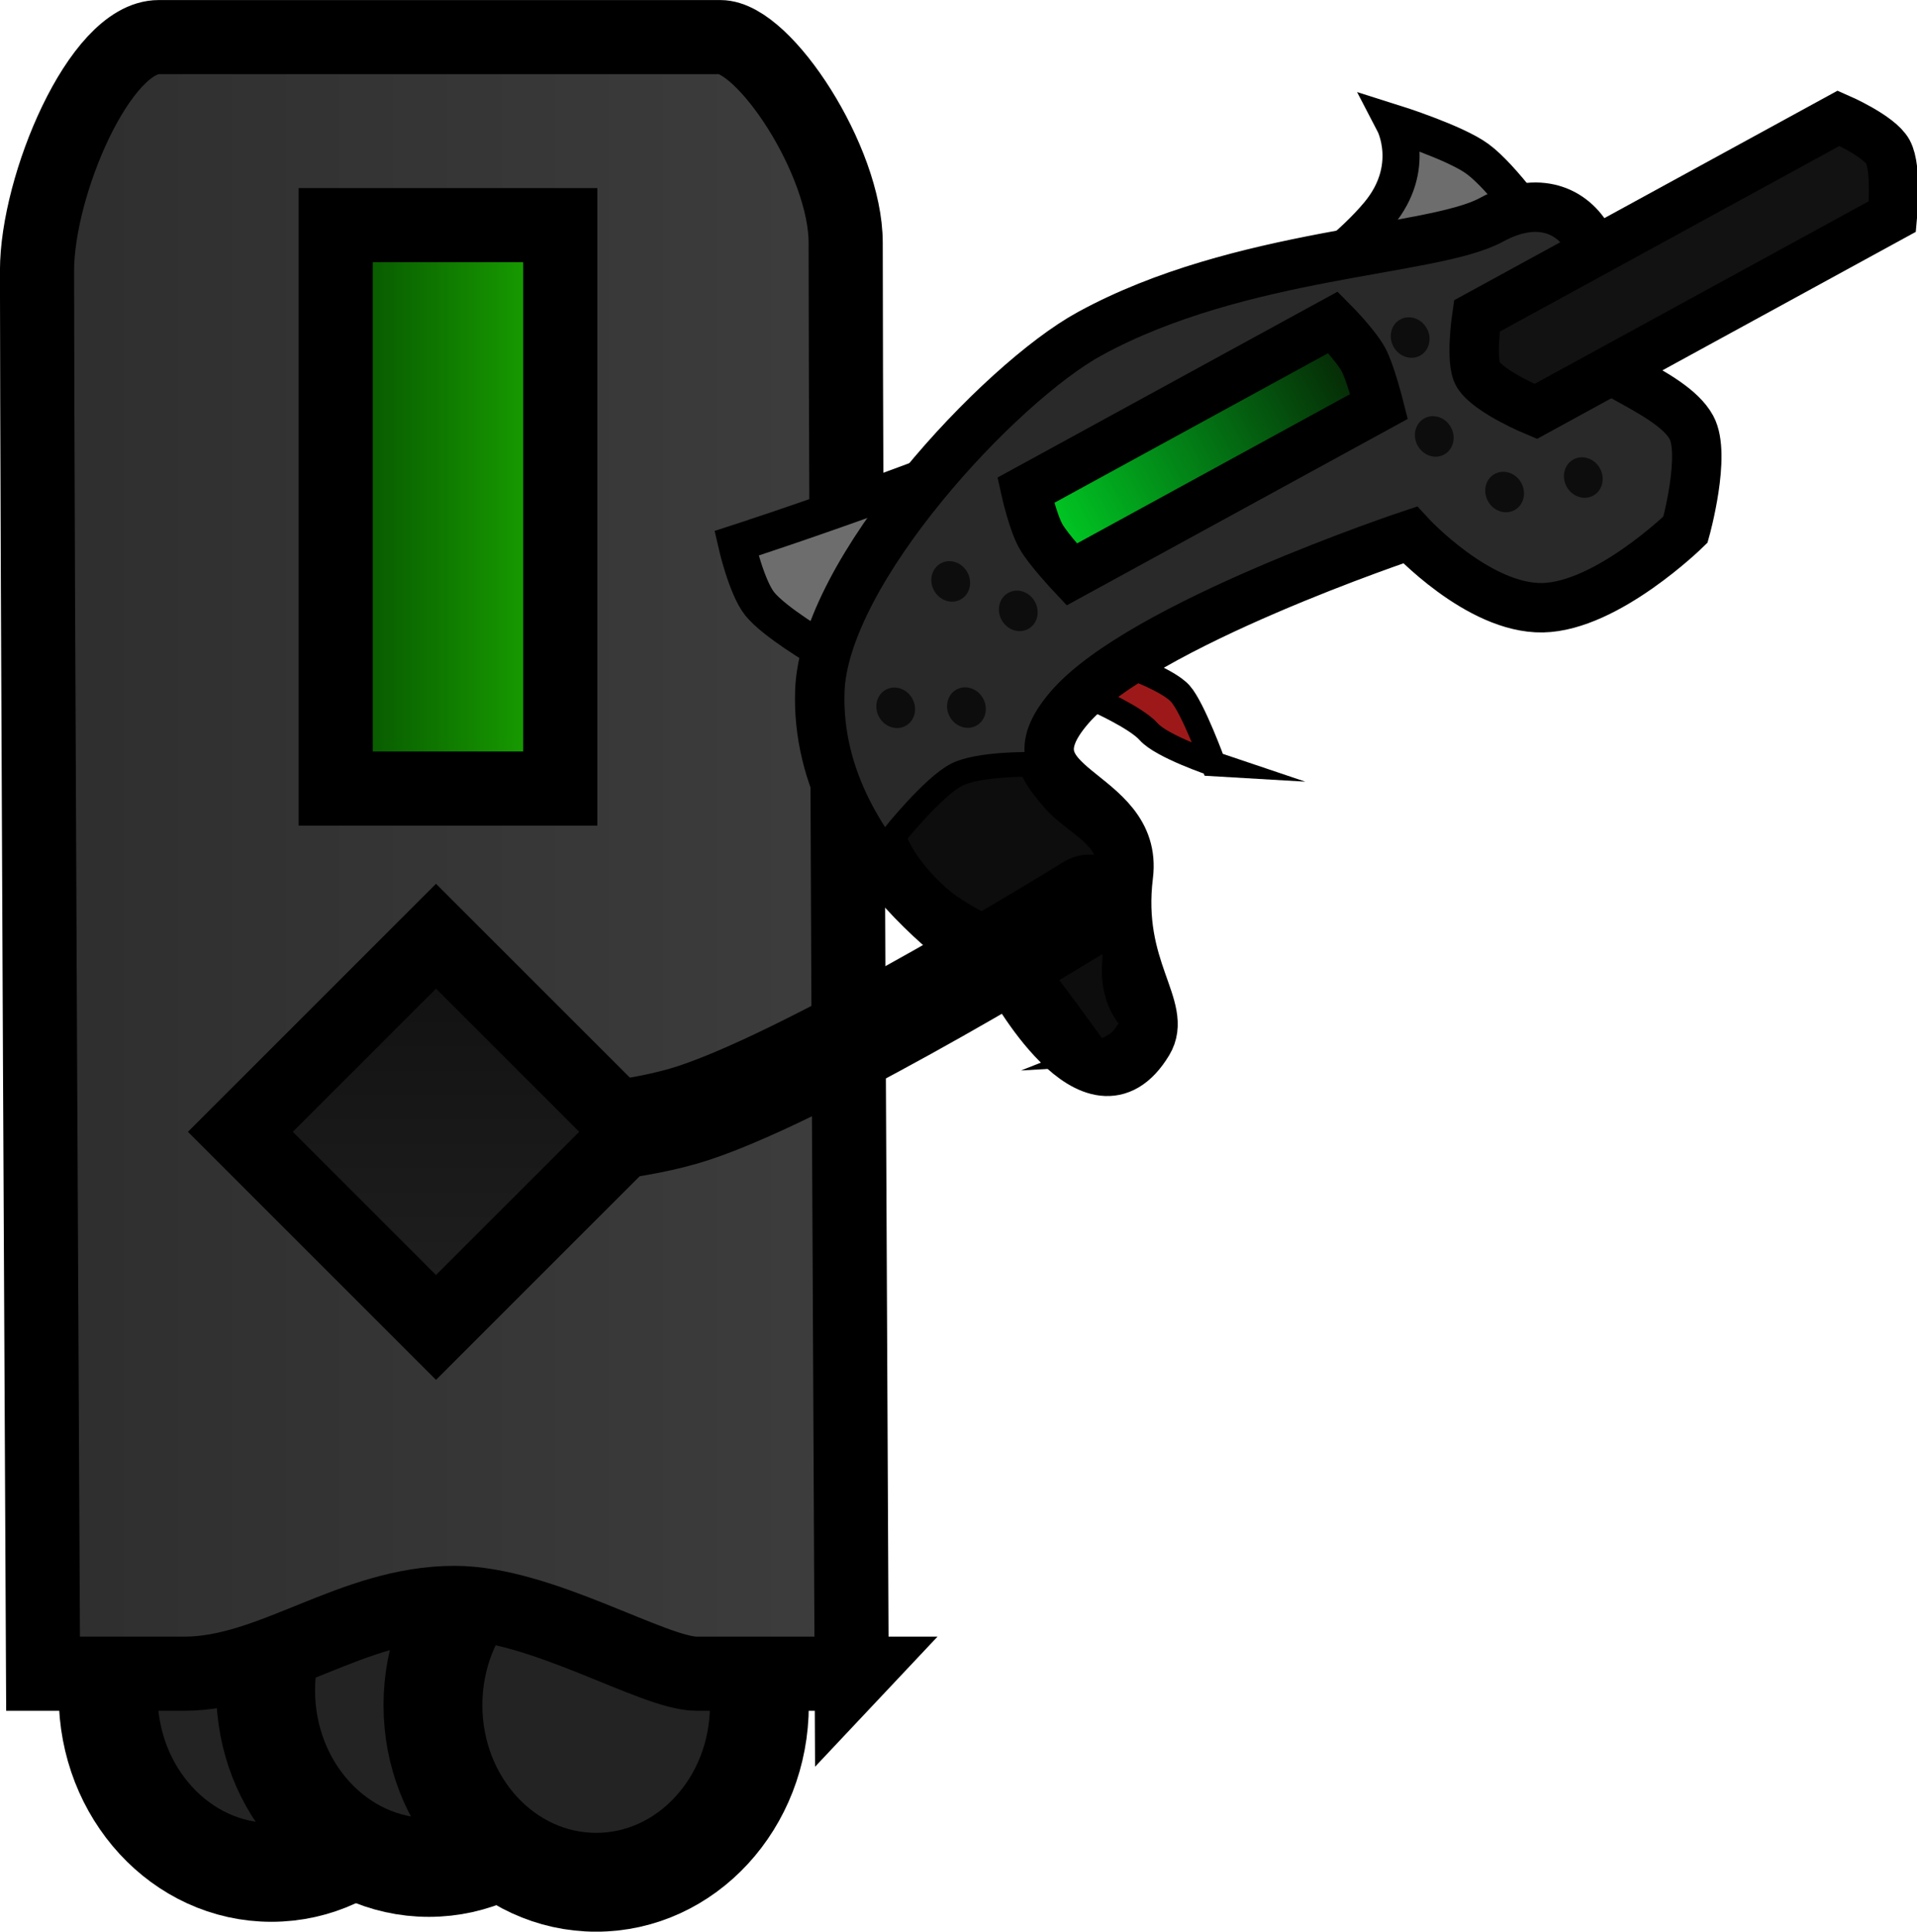 <svg version="1.1" xmlns="http://www.w3.org/2000/svg" xmlns:xlink="http://www.w3.org/1999/xlink" width="38.783" height="39.086" viewBox="0,0,38.783,39.086"><defs><linearGradient x1="201.993" y1="188.723" x2="199.023" y2="191.692" gradientUnits="userSpaceOnUse" id="color-1"><stop offset="0" stop-color="#333333"/><stop offset="1" stop-color="#515151"/></linearGradient><linearGradient x1="247.95" y1="175.014" x2="231.591" y2="175.014" gradientUnits="userSpaceOnUse" id="color-2"><stop offset="0" stop-color="#3d3d3d"/><stop offset="1" stop-color="#2e2e2e"/></linearGradient><linearGradient x1="237.511" y1="166.748" x2="242.054" y2="166.748" gradientUnits="userSpaceOnUse" id="color-3"><stop offset="0" stop-color="#054e00"/><stop offset="1" stop-color="#1aa800"/></linearGradient><linearGradient x1="251.936" y1="167.265" x2="258.154" y2="163.866" gradientUnits="userSpaceOnUse" id="color-4"><stop offset="0" stop-color="#00cb24"/><stop offset="1" stop-color="#062505"/></linearGradient><linearGradient x1="239.54" y1="175.435" x2="239.54" y2="183.352" gradientUnits="userSpaceOnUse" id="color-5"><stop offset="0" stop-color="#101010"/><stop offset="1" stop-color="#202020"/></linearGradient></defs><g transform="translate(-230.719,-156.492)"><g data-paper-data="{&quot;isPaintingLayer&quot;:true}" fill-rule="nonzero" stroke-linejoin="miter" stroke-miterlimit="10" stroke-dasharray="" stroke-dashoffset="0" style="mix-blend-mode: normal"><path d="M238.137,169.31c0,0 4.176,-0.203 6.368,0.522c2.546,0.841 8.007,4.228 8.007,4.228" data-paper-data="{&quot;index&quot;:null}" fill="none" stroke="#000000" stroke-width="2" stroke-linecap="round"/><path d="M236.209,194.379c-1.824,0 -3.302,-1.605 -3.302,-3.584c0,-1.979 1.478,-3.584 3.302,-3.584c1.824,0 3.302,1.605 3.302,3.584c0,1.979 -1.478,3.584 -3.302,3.584z" data-paper-data="{&quot;index&quot;:null}" fill="#232323" stroke="#000000" stroke-width="2" stroke-linecap="butt"/><path d="M239.395,194.279c-1.824,0 -3.302,-1.605 -3.302,-3.584c0,-1.979 1.478,-3.584 3.302,-3.584c1.824,0 3.302,1.605 3.302,3.584c0,1.979 -1.478,3.584 -3.302,3.584z" data-paper-data="{&quot;index&quot;:null}" fill="#232323" stroke="#000000" stroke-width="2" stroke-linecap="butt"/><path d="M242.78,194.579c-1.824,0 -3.302,-1.605 -3.302,-3.584c0,-1.979 1.478,-3.584 3.302,-3.584c1.824,0 3.302,1.605 3.302,3.584c0,1.979 -1.478,3.584 -3.302,3.584z" data-paper-data="{&quot;index&quot;:null}" fill="#232323" stroke="#000000" stroke-width="2" stroke-linecap="butt"/><path d="" fill="url(#color-1)" stroke="#000000" stroke-width="1.5" stroke-linecap="butt"/><path d="M247.95,190.359c0,0 -1.731,0 -3.138,0c-0.872,0 -3.155,-1.433 -4.896,-1.433c-2.075,0 -3.686,1.433 -5.47,1.433c-1.675,0 -2.856,0 -2.856,0c0,0 -0.122,-23.598 -0.122,-28.389c0,-1.723 1.267,-4.727 2.463,-4.727c3.328,0 9.5,0 11.361,0c0.892,0 2.536,2.506 2.536,4.161c0,4.727 0.121,28.956 0.121,28.956z" data-paper-data="{&quot;index&quot;:null}" fill="url(#color-2)" stroke="#000000" stroke-width="1.5" stroke-linecap="butt"/><path d="M237.511,172.448v-11.4h4.543v11.4z" fill="url(#color-3)" stroke="#000000" stroke-width="1.5" stroke-linecap="butt"/><g stroke-linecap="butt"><path d="M247.313,169.625c0,0 -0.932,-0.546 -1.226,-0.917c-0.268,-0.338 -0.469,-1.222 -0.469,-1.222c0,0 5.501,-1.781 8.001,-3.148c1.462,-0.799 3.957,-2.265 4.995,-3.519c0.777,-0.939 0.311,-1.834 0.311,-1.834c0,0 1.233,0.389 1.687,0.724c0.516,0.38 1.247,1.438 1.247,1.438z" fill="#6d6d6d" stroke="#000000" stroke-width="0.75"/><path d="M255.269,171.949c0,0 -1.046,-0.351 -1.311,-0.651c-0.252,-0.285 -1.075,-0.649 -1.075,-0.649l0.57,-0.715c0,0 0.888,0.304 1.147,0.596c0.259,0.292 0.668,1.419 0.668,1.419z" fill="#9d1919" stroke="#000000" stroke-width="0.5"/><path d="M251.138,176.291c0,0 -3.956,-2.266 -3.833,-5.818c0.084,-2.423 3.641,-6.234 5.46,-7.228c3.04,-1.662 6.946,-1.66 8.125,-2.304c0.97,-0.53 1.664,-0.16 1.967,0.394c0.172,0.314 -0.747,1.379 -0.481,1.866c0.406,0.742 2.148,1.182 2.562,1.939c0.302,0.552 -0.12,2.069 -0.12,2.069c0,0 -1.588,1.555 -2.89,1.58c-1.302,0.025 -2.682,-1.473 -2.682,-1.473c0,0 -5.444,1.813 -6.891,3.494c-1.447,1.682 1.413,1.617 1.192,3.397c-0.236,1.897 0.823,2.674 0.397,3.381c-1.116,1.849 -2.805,-1.298 -2.805,-1.298z" fill="#292929" stroke="#000000" stroke-width="1"/><path d="M261.787,164.818c0,0 -0.946,-0.393 -1.164,-0.747c-0.163,-0.264 -0.026,-1.185 -0.026,-1.185l7.321,-4.002c0,0 0.819,0.357 0.995,0.679c0.186,0.34 0.092,1.309 0.092,1.309z" fill="#121212" stroke="#000000" stroke-width="1"/><path d="M252.401,168.116c0,0 -0.484,-0.515 -0.629,-0.781c-0.163,-0.298 -0.302,-0.922 -0.302,-0.922l6.218,-3.399c0,0 0.45,0.453 0.613,0.751c0.145,0.266 0.318,0.951 0.318,0.951z" fill="url(#color-4)" stroke="#000000" stroke-width="1"/><path d="M249.616,168.441c-0.111,-0.202 -0.049,-0.449 0.137,-0.55c0.186,-0.102 0.427,-0.02 0.537,0.182c0.111,0.202 0.049,0.449 -0.137,0.55c-0.186,0.102 -0.427,0.02 -0.537,-0.182z" fill="#0d0d0d" stroke="none" stroke-width="0.5"/><path d="M250.983,169.037c-0.111,-0.202 -0.049,-0.449 0.137,-0.55c0.186,-0.102 0.427,-0.02 0.537,0.182c0.111,0.202 0.049,0.449 -0.137,0.55c-0.186,0.102 -0.427,0.02 -0.537,-0.182z" fill="#0d0d0d" stroke="none" stroke-width="0.5"/><path d="M248.503,170.998c-0.111,-0.202 -0.049,-0.449 0.137,-0.55c0.186,-0.102 0.427,-0.02 0.537,0.182c0.111,0.202 0.049,0.449 -0.137,0.55c-0.186,0.102 -0.427,0.02 -0.537,-0.182z" fill="#0d0d0d" stroke="none" stroke-width="0.5"/><path d="M249.934,170.994c-0.111,-0.202 -0.049,-0.449 0.137,-0.55c0.186,-0.102 0.427,-0.02 0.537,0.182c0.111,0.202 0.049,0.449 -0.137,0.55c-0.186,0.102 -0.427,0.02 -0.537,-0.182z" fill="#0d0d0d" stroke="none" stroke-width="0.5"/><path d="M252.929,177.811c0,0 -0.188,-0.266 -0.517,-0.715c-0.314,-0.429 -0.761,-1.034 -1.119,-1.411c-0.343,-0.361 -1.068,-0.566 -1.603,-1.046c-0.754,-0.676 -0.894,-1.227 -0.894,-1.227c0,0 0.791,-0.991 1.275,-1.243c0.442,-0.23 1.516,-0.21 1.516,-0.21c0,0 -0.014,0.2 0.495,0.76c0.29,0.318 0.786,0.567 0.978,0.919c0.185,0.338 0.249,1.705 0.206,2.348c-0.056,0.848 0.4,1.183 0.4,1.183c0,0 -0.183,0.309 -0.293,0.404c-0.132,0.115 -0.445,0.238 -0.445,0.238z" fill="#0d0d0d" stroke="#000000" stroke-width="0.5"/><path d="M262.414,166.339c-0.111,-0.202 -0.049,-0.449 0.137,-0.55c0.186,-0.102 0.427,-0.02 0.537,0.182c0.111,0.202 0.049,0.449 -0.137,0.55c-0.186,0.102 -0.427,0.02 -0.537,-0.182z" fill="#0d0d0d" stroke="none" stroke-width="0.5"/><path d="M260.822,166.632c-0.111,-0.202 -0.049,-0.449 0.137,-0.55c0.186,-0.102 0.427,-0.02 0.537,0.182c0.111,0.202 0.049,0.449 -0.137,0.55c-0.186,0.102 -0.427,0.02 -0.537,-0.182z" fill="#0d0d0d" stroke="none" stroke-width="0.5"/><path d="M258.911,163.506c-0.111,-0.202 -0.049,-0.449 0.137,-0.55c0.186,-0.102 0.427,-0.02 0.537,0.182c0.111,0.202 0.049,0.449 -0.137,0.55c-0.186,0.102 -0.427,0.02 -0.537,-0.182z" fill="#0d0d0d" stroke="none" stroke-width="0.5"/><path d="M259.399,165.507c-0.111,-0.202 -0.049,-0.449 0.137,-0.55c0.186,-0.102 0.427,-0.02 0.537,0.182c0.111,0.202 0.049,0.449 -0.137,0.55c-0.186,0.102 -0.427,0.02 -0.537,-0.182z" fill="#0d0d0d" stroke="none" stroke-width="0.5"/></g><path d="M252.762,174.784c0,0 -5.461,3.387 -8.007,4.228c-2.192,0.724 -6.368,0.522 -6.368,0.522" fill="none" stroke="#000000" stroke-width="2" stroke-linecap="round"/><path d="M235.582,179.394l3.958,-3.958l3.958,3.958l-3.958,3.958z" fill="url(#color-5)" stroke="#000000" stroke-width="1.5" stroke-linecap="butt"/></g></g></svg>